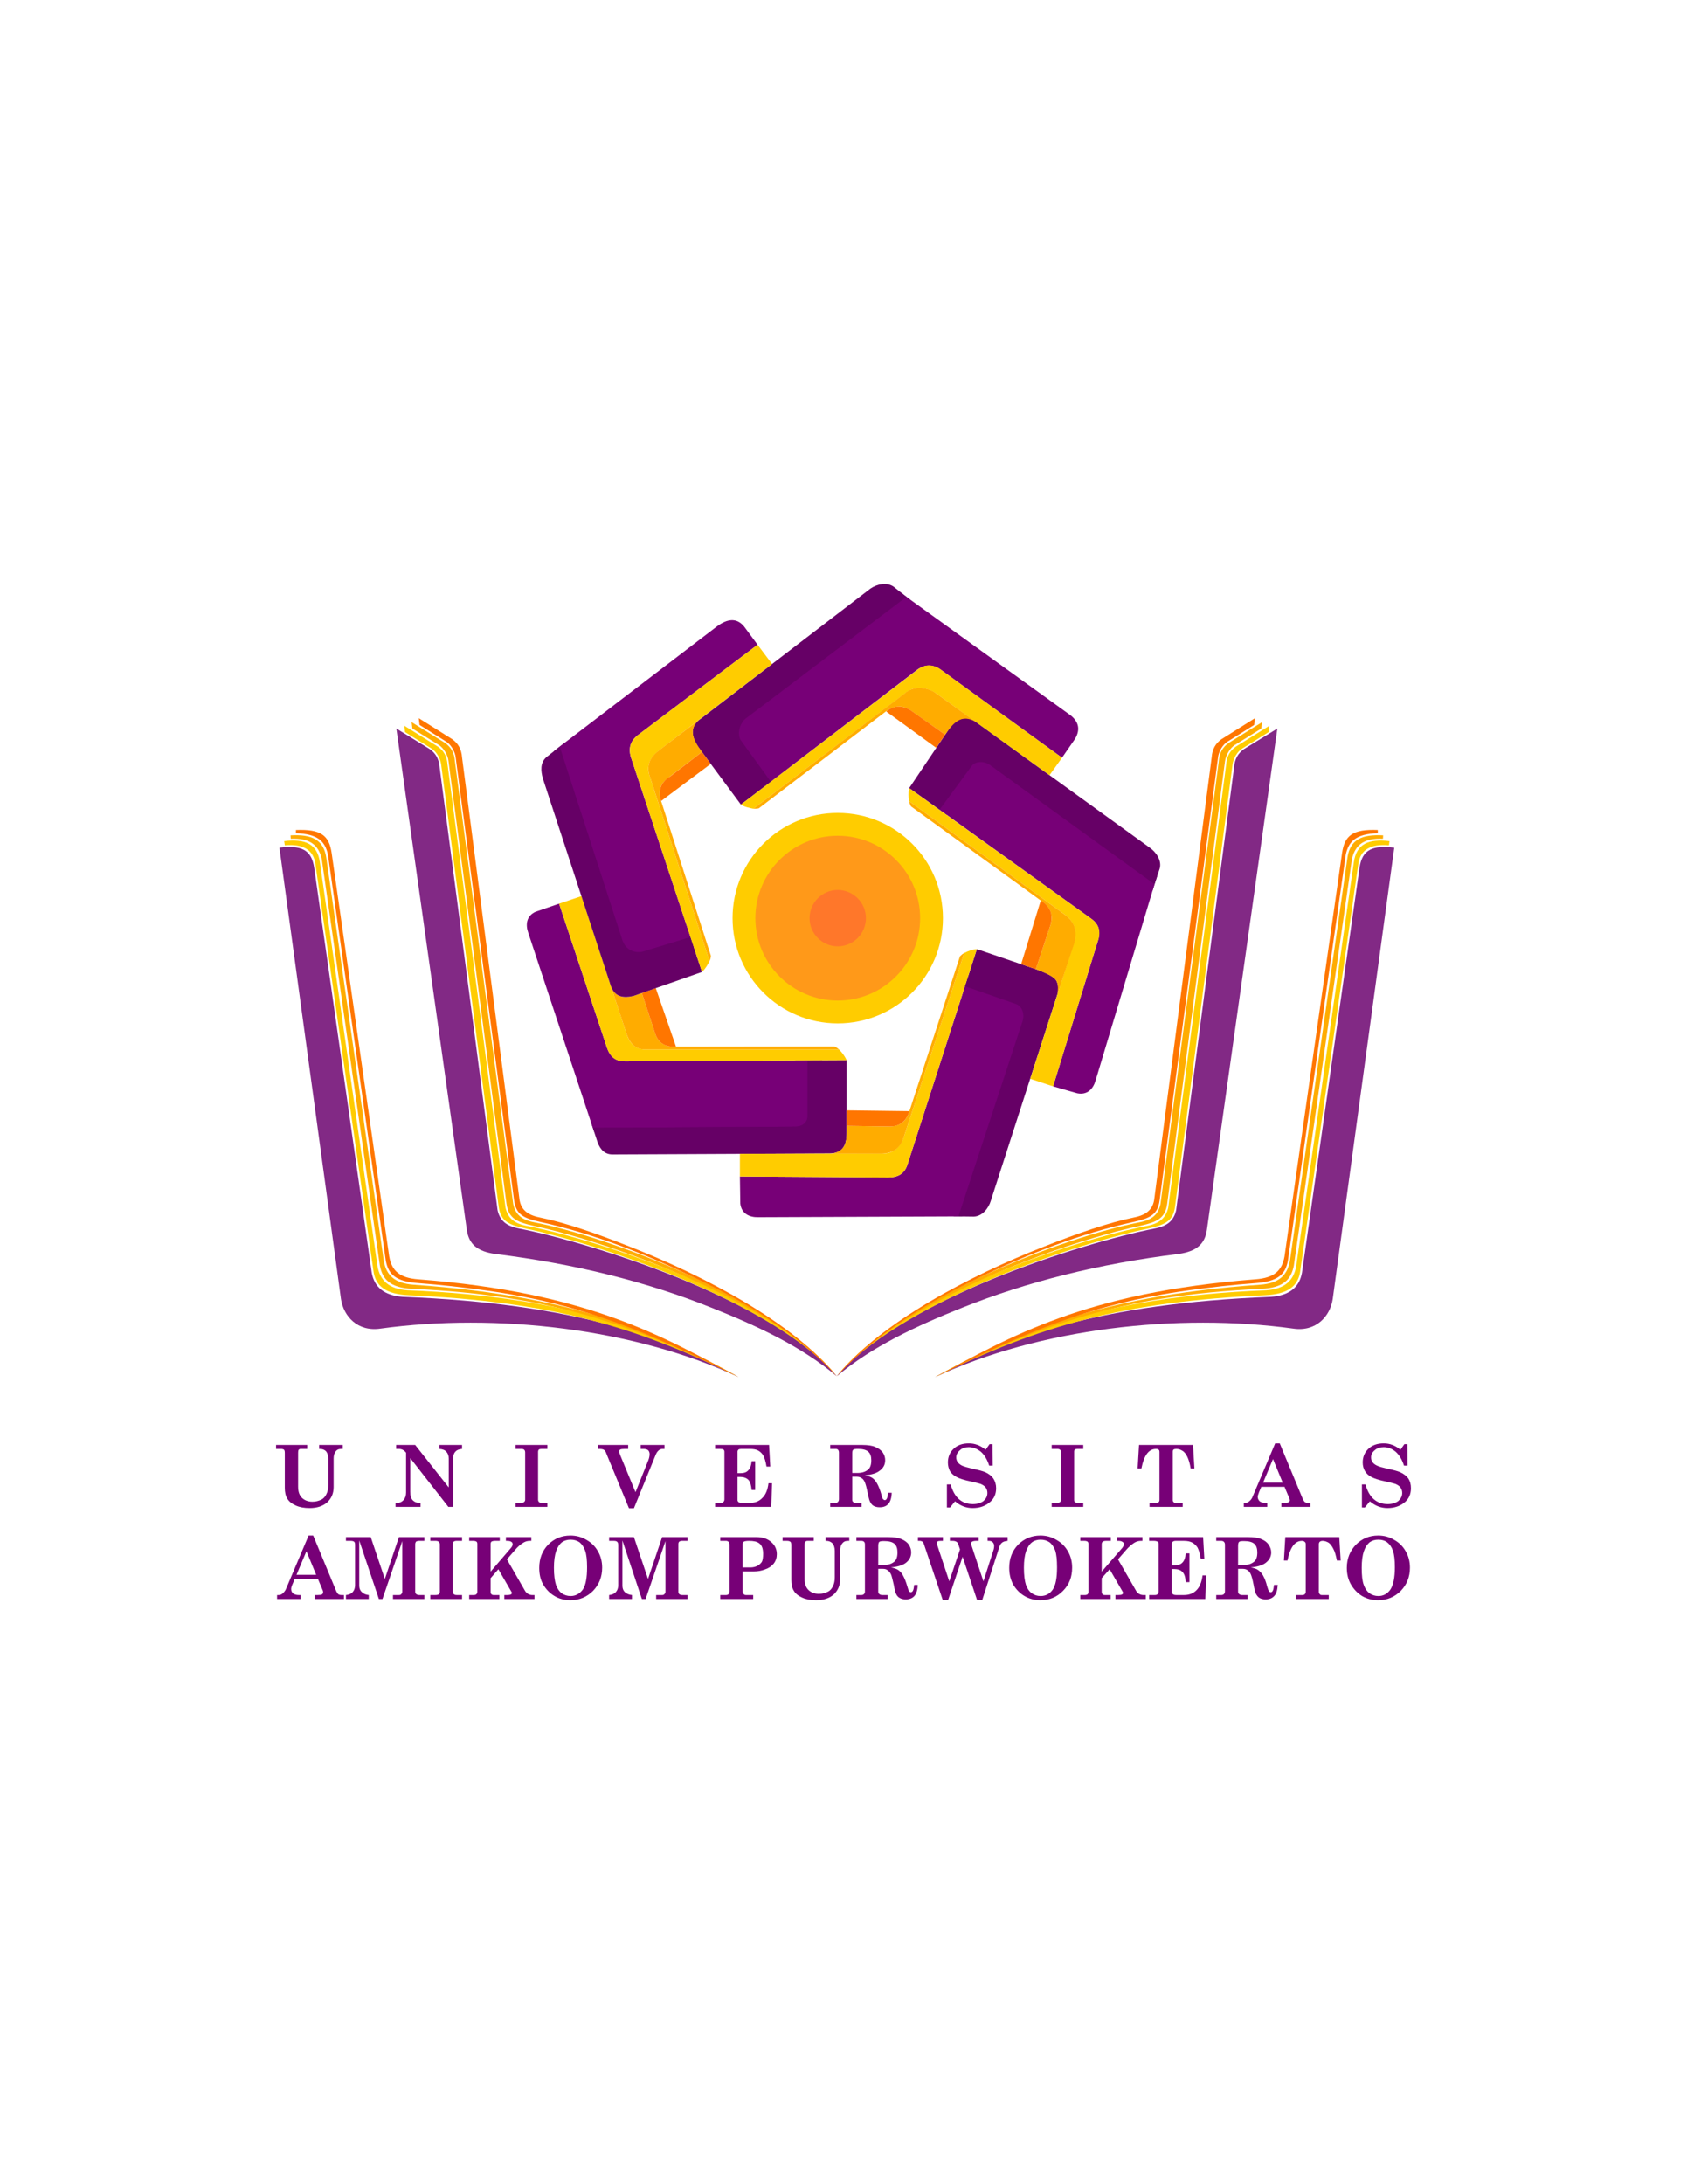 <?xml version="1.0" encoding="UTF-8"?>
<!DOCTYPE svg PUBLIC "-//W3C//DTD SVG 1.1//EN" "http://www.w3.org/Graphics/SVG/1.1/DTD/svg11.dtd">
<!-- Creator: CorelDRAW -->
<svg xmlns="http://www.w3.org/2000/svg" xml:space="preserve" width="8.5in" height="11in" version="1.1" style="shape-rendering:geometricPrecision; text-rendering:geometricPrecision; image-rendering:optimizeQuality; fill-rule:evenodd; clip-rule:evenodd"
viewBox="0 0 8500 11000"
 xmlns:xlink="http://www.w3.org/1999/xlink">
 <defs>
  <style type="text/css">
   <![CDATA[
    .fil0 {fill:#660066}
    .fil1 {fill:#770077}
    .fil7 {fill:#822985}
    .fil4 {fill:#FF7600}
    .fil6 {fill:#FF772A}
    .fil5 {fill:#FF9919}
    .fil3 {fill:#FFAC00}
    .fil2 {fill:#FFCC00}
    .fil8 {fill:#770077;fill-rule:nonzero}
   ]]>
  </style>
 </defs>
 <g id="Layer_x0020_1">
  <g id="Universitas_x0020_Amikom_x0020_Purwokerto_x0020_Logo_x0020__x005b_koleksilogo.com_x005d_.cdr">
   <polygon class="fil0" points="4880,4912 5167,5004 5225,5096 4848,6126 4805,6126 5092,5100 4852,4997 "/>
   <path class="fil0" d="M4922 4780l-60 187 259 90c29,11 44,53 29,92l-321 977 77 1c43,-1 75,-42 86,-79l335 -1038c6,-10 9,-56 -8,-76 -13,-16 -38,-29 -68,-41l-32 -12 -297 -101z"/>
   <path class="fil1" d="M4862 4967l-289 896c-15,48 -47,67 -99,67l-746 -5 2 137c6,50 46,69 90,68l1009 -4 321 -977c16,-39 0,-81 -29,-92l-259 -90z"/>
   <polygon class="fil0" points="2791,3783 2841,3744 3213,4750 3458,4658 3496,4771 3248,4853 3118,4793 "/>
   <polygon class="fil0" points="4007,5340 4142,5340 4142,5712 4010,5713 2994,5700 2975,5644 4007,5604 "/>
   <path class="fil1" d="M4069 5340l-917 5c-50,1 -79,-23 -95,-72l-240 -722 -119 41c-46,21 -51,65 -36,107l325 981 1012 -6c42,2 68,-17 70,-50l0 -284z"/>
   <path class="fil0" d="M4266 5339l-197 1 0 284c-2,31 -29,52 -70,50l-1012 6 24 73c15,40 39,62 78,61l1092 -5c58,-1 86,-34 85,-105l0 -365z"/>
   <path class="fil2" d="M2817 4551l113 -38 222 679c14,48 36,88 91,93l984 0c15,14 28,32 39,54l-1114 6c-47,1 -77,-17 -95,-72l-240 -722z"/>
   <path class="fil3" d="M3079 4969c20,47 54,58 98,50 17,-3 35,-11 57,-18l67 204c15,45 48,69 105,66l797 -1c9,3 17,9 24,15l-984 0c-48,-3 -75,-38 -91,-93l-73 -223z"/>
   <path class="fil4" d="M3234 5001l70 -25 102 295c-54,3 -89,-18 -105,-66l-67 -204z"/>
   <path class="fil2" d="M3728 5925l0 -114 719 -2c49,2 85,-26 105,-77l306 -932c19,-10 39,-18 64,-20l-349 1083c-14,45 -45,69 -105,67l-740 -5z"/>
   <path class="fil3" d="M4190 5810c30,-5 53,-18 65,-41 11,-24 12,-59 11,-99l216 3c47,0 84,-22 100,-77l255 -780c7,-7 13,-12 21,-16l-306 932c-23,68 -73,80 -131,78l-231 0z"/>
   <path class="fil4" d="M4266 5670l0 -78 316 4c-15,51 -50,78 -100,77l-216 -3z"/>
   <path class="fil2" d="M4221 4094c293,0 530,237 530,530 0,293 -237,530 -530,530 -293,0 -530,-237 -530,-530 0,-293 237,-530 530,-530z"/>
   <path class="fil5" d="M4221 4209c229,0 415,186 415,415 0,229 -186,415 -415,415 -229,0 -415,-186 -415,-415 0,-229 186,-415 415,-415z"/>
   <path class="fil0" d="M4581 3969l153 109 164 -221c20,-24 66,-26 97,1l822 595 26 -78c12,-41 -18,-84 -50,-106l-877 -634c-47,-33 -93,-21 -135,37l-200 297z"/>
   <polygon class="fil0" points="4944,3777 5830,4414 5807,4486 4936,3856 4769,4103 4708,4059 4879,3808 "/>
   <polygon class="fil0" points="3703,3741 3708,3610 4535,2981 4586,3020 3780,3666 3896,3927 3855,3958 "/>
   <path class="fil1" d="M4734 4078l763 548c41,29 50,65 34,115l-225 730 122 35c50,10 80,-22 92,-64l297 -989 -823 -596c-32,-27 -78,-24 -97,-1l-163 222z"/>
   <path class="fil2" d="M5306 5471l-115 -38 220 -684c20,-54 2,-107 -45,-142l-785 -572c-4,-20 -5,-42 0,-66l916 657c39,27 54,66 32,121l-223 724z"/>
   <path class="fil3" d="M5327 5010c5,-31 8,-65 -16,-84 -20,-16 -55,-31 -92,-45l74 -223c14,-45 3,-87 -44,-119l-659 -478c-5,-9 -7,-16 -9,-26l785 572c58,43 63,98 44,152l-83 251z"/>
   <path class="fil4" d="M5219 4881l-74 -25 99 -321c28,17 45,39 52,64 4,19 3,38 -3,59l-74 223z"/>
   <path class="fil0" d="M3733 4052l151 -115 -153 -211c-15,-26 -8,-82 27,-108l809 -612 -64 -51c-35,-25 -85,-13 -117,9l-856 656c-48,32 -53,80 -14,139l217 293z"/>
   <path class="fil1" d="M3884 3937l732 -560c39,-31 80,-34 122,-6l613 445 65 -94c31,-51 18,-94 -35,-129l-814 -587 -809 612c-5,4 -10,8 -13,13 -11,14 -17,29 -20,44 -3,17 -2,36 6,51l153 211z"/>
   <path class="fil2" d="M5351 3816l-63 88 -560 -404c-49,-37 -111,-50 -158,-16l-774 589c-20,-4 -42,-8 -63,-21l891 -680c37,-29 81,-29 124,6l603 438z"/>
   <path class="fil3" d="M4916 3635c-71,-40 -110,1 -154,65l-176 -124c-3,-2 -6,-4 -10,-6 -6,-3 -13,-6 -20,-8 -30,-9 -62,-1 -90,19l-643 490c-9,2 -17,2 -27,2l761 -580c22,-20 48,-28 73,-29 32,0 64,11 87,28l199 143z"/>
   <path class="fil4" d="M4762 3700l-45 66 -252 -183c43,-35 91,-31 133,1l164 116z"/>
   <path class="fil0" d="M3537 4895l-58 -176 -240 73c-47,12 -90,-16 -103,-58l-316 -974 -68 54c-31,28 -27,69 -17,106l338 1031c16,59 52,82 121,64l343 -120z"/>
   <path class="fil1" d="M3479 4719l-298 -899c-17,-48 -7,-87 33,-118l603 -455 -68 -92c-38,-46 -86,-38 -137,0l-792 605 316 975c8,24 23,41 42,51 15,7 38,13 62,6l239 -73z"/>
   <path class="fil2" d="M3817 3247l73 97 -560 428c-49,36 -76,77 -58,132l303 936c-9,18 -20,38 -38,55l-356 -1075c-10,-28 -11,-58 2,-83 8,-15 22,-29 39,-41l595 -449z"/>
   <path class="fil3" d="M3523 3625c-55,49 -33,98 14,162l-175 134c-38,29 -46,69 -31,113l251 780c-1,10 -3,17 -7,26l-299 -924c-26,-67 6,-108 48,-140l199 -151z"/>
   <path class="fil4" d="M3537 3787l44 60 -250 187c-19,-52 1,-98 46,-124l160 -123z"/>
   <path class="fil6" d="M4221 4482c78,0 142,64 142,142 0,78 -64,142 -142,142 -78,0 -142,-64 -142,-142 0,-78 64,-142 142,-142z"/>
   <path class="fil7" d="M1997 3669l169 104c29,21 46,49 49,91 98,744 195,1488 292,2231 12,53 45,80 109,92 366,72 1277,358 1600,744 -178,-150 -399,-253 -633,-346 -323,-129 -684,-220 -1089,-270 -89,-13 -132,-49 -142,-122l-355 -2524z"/>
   <path class="fil2" d="M2037 3655l169 105c29,20 46,48 49,91 97,743 195,1487 292,2231 12,53 44,80 108,92 367,71 1238,354 1561,757 -308,-360 -1142,-652 -1563,-743 -87,-19 -129,-36 -140,-108l-290 -2228c-3,-32 -25,-67 -47,-81l-135 -84 -4 -32z"/>
   <path class="fil3" d="M2074 3637l169 105c29,21 46,48 49,91 97,744 196,1487 294,2231 11,53 43,80 107,92 366,71 1199,377 1523,775 -105,-124 -267,-243 -451,-346 -358,-202 -799,-352 -1078,-412 -85,-19 -125,-38 -135,-111l-292 -2227c-3,-33 -25,-67 -47,-82l-135 -84 -4 -32z"/>
   <path class="fil4" d="M2110 3617l169 106c29,21 46,49 49,91 97,744 193,1488 290,2231 10,53 46,76 109,88 115,23 271,76 443,144 376,147 824,381 1046,654 -203,-221 -454,-370 -715,-495 -251,-122 -510,-223 -778,-282 -86,-19 -123,-37 -133,-110l-294 -2228c-3,-32 -25,-67 -48,-81l-134 -84 -4 -34z"/>
   <path class="fil7" d="M1408 4269c106,-12 161,6 175,101l290 2040c13,72 62,114 155,121 860,33 1328,201 1693,404 -525,-245 -1221,-324 -1804,-244 -115,17 -186,-62 -199,-149l-310 -2273z"/>
   <path class="fil2" d="M1432 4236c106,-12 167,13 180,108l290 2033c13,72 57,114 150,121 859,33 1304,234 1669,437 -525,-260 -956,-380 -1660,-412 -118,-5 -165,-46 -178,-113l-294 -2060c-10,-71 -63,-101 -154,-93l-3 -21z"/>
   <path class="fil3" d="M1464 4207c106,-6 167,21 180,113l290 2032c13,72 56,111 149,118 863,60 1262,263 1638,465 -525,-260 -936,-412 -1641,-444 -117,-5 -153,-50 -166,-117l-293 -2049c-17,-73 -64,-105 -156,-101l-1 -17z"/>
   <path class="fil4" d="M1491 4180c126,-5 167,27 180,116l290 2032c13,72 52,108 147,115 859,66 1237,290 1613,492 -436,-216 -774,-368 -1280,-437 -103,-14 -221,-28 -334,-36 -113,-8 -150,-44 -163,-112l-292 -2048c-15,-65 -50,-102 -161,-106l0 -16z"/>
   <path class="fil7" d="M6436 3669l-169 104c-29,21 -46,49 -49,91 -98,744 -195,1488 -292,2231 -12,53 -45,80 -109,92 -366,72 -1277,358 -1601,744 179,-150 400,-253 634,-346 323,-129 684,-220 1089,-270 89,-13 132,-49 142,-122l355 -2524z"/>
   <path class="fil2" d="M6396 3655l-169 105c-29,20 -46,48 -49,91 -97,743 -195,1487 -292,2231 -12,53 -45,80 -108,92 -367,71 -1238,354 -1562,757 309,-360 1143,-652 1564,-743 87,-19 129,-36 140,-108l290 -2228c3,-32 25,-67 47,-81l135 -84 4 -32z"/>
   <path class="fil3" d="M6359 3637l-169 105c-29,21 -46,48 -49,91 -98,744 -196,1487 -294,2231 -11,53 -43,80 -107,92 -366,71 -1199,377 -1524,775 106,-124 268,-243 452,-346 358,-202 799,-352 1078,-412 85,-19 125,-38 135,-111l291 -2227c4,-33 26,-67 48,-82l135 -84 4 -32z"/>
   <path class="fil4" d="M6323 3617l-169 106c-29,21 -46,49 -49,91 -97,744 -193,1488 -290,2231 -10,53 -46,76 -109,88 -115,23 -271,76 -443,144 -376,147 -824,381 -1047,654 204,-221 455,-370 715,-495 252,-122 511,-223 779,-282 86,-19 123,-37 133,-110l294 -2228c3,-32 25,-67 48,-81l134 -84 4 -34z"/>
   <path class="fil7" d="M7025 4269c-106,-12 -161,6 -175,101l-290 2040c-13,72 -62,114 -155,121 -860,33 -1328,201 -1693,404 525,-245 1221,-324 1804,-244 115,17 186,-62 199,-149l310 -2273z"/>
   <path class="fil2" d="M7001 4236c-106,-12 -167,13 -180,108l-290 2033c-13,72 -57,114 -150,121 -859,33 -1304,234 -1669,437 525,-260 956,-380 1660,-412 118,-5 165,-46 178,-113l294 -2060c10,-71 63,-101 154,-93l3 -21z"/>
   <path class="fil3" d="M6969 4207c-107,-6 -167,21 -180,113l-290 2032c-14,72 -56,111 -149,118 -863,60 -1262,263 -1638,465 525,-260 936,-412 1641,-444 117,-5 153,-50 166,-117l293 -2049c17,-73 64,-105 156,-101l1 -17z"/>
   <path class="fil4" d="M6942 4180c-126,-5 -167,27 -180,116l-290 2032c-13,72 -52,108 -148,115 -858,66 -1236,290 -1612,492 436,-216 774,-368 1279,-437 104,-14 222,-28 335,-36 113,-8 150,-44 163,-112l292 -2048c15,-65 50,-102 161,-106l0 -16z"/>
   <path class="fil8" d="M1391 7277l157 0 0 20 -32 0c-5,0 -8,1 -11,4 -2,3 -3,8 -3,14l0 172c0,25 6,43 19,56 13,13 31,20 53,20 17,0 32,-4 46,-11 10,-5 18,-14 24,-26 7,-13 10,-28 10,-47l0 -132c0,-17 -4,-29 -11,-38 -8,-8 -18,-12 -31,-12l-4 0 0 -20 119 0 0 20 -8 0c-13,0 -22,4 -29,14 -6,9 -9,20 -9,34l0 144c0,32 -11,57 -32,77 -22,19 -51,29 -89,29 -27,0 -50,-4 -70,-13 -20,-9 -34,-20 -42,-34 -9,-14 -13,-32 -13,-55l0 -175c0,-8 -1,-14 -4,-17 -4,-3 -9,-4 -17,-4l-23 0 0 -20zm605 0l96 0 169 214 0 -146c0,-14 -4,-25 -12,-34 -8,-9 -20,-13 -35,-14l0 -20 114 0 0 20c-16,1 -27,6 -34,14 -7,8 -11,19 -11,34l0 244 -24 0 -192 -246 0 170c0,20 4,34 13,43 9,9 20,13 33,13l6 0 0 20 -126 0 0 -20 9 0c12,0 23,-5 31,-14 9,-10 13,-23 13,-38l0 -201c-10,-13 -22,-19 -36,-19l-14 0 0 -20zm602 0l160 0 0 20 -29 0c-6,0 -11,1 -14,3 -2,3 -4,6 -4,11l0 242c0,5 2,9 5,12 3,3 9,4 16,4l26 0 0 20 -160 0 0 -20 25 0c8,0 14,-1 17,-4 4,-3 6,-7 6,-12l0 -239c0,-6 -2,-10 -5,-13 -3,-3 -8,-4 -15,-4l-28 0 0 -20zm414 0l153 0 0 20 -17 0c-11,0 -19,1 -23,3 -3,2 -5,5 -5,9 0,3 1,9 4,17l78 189 65 -162c4,-11 6,-21 6,-30 0,-9 -3,-15 -8,-20 -5,-4 -13,-6 -23,-6l-14 0 0 -20 120 0 0 20 -9 0c-8,0 -15,2 -21,8 -6,5 -12,14 -17,28l-107 263 -25 0 -114 -276c-3,-10 -8,-16 -13,-19 -5,-3 -13,-4 -24,-4l-6 0 0 -20zm591 0l272 0 6 109 -19 0c-4,-26 -10,-44 -16,-56 -7,-11 -15,-19 -26,-25 -11,-6 -25,-8 -42,-8l-43 0c-6,0 -11,1 -14,3 -3,3 -5,7 -5,11l0 108 15 0c17,0 30,-4 39,-14 10,-9 15,-25 17,-46l18 0 0 145 -18 0c-2,-24 -7,-41 -16,-51 -10,-10 -24,-15 -42,-15l-13 0 0 116c0,5 2,8 5,11 4,3 11,4 19,4l38 0c26,0 47,-8 63,-25 17,-16 27,-41 31,-74l18 0 -4 119 -283 0 0 -20 28 0c6,0 11,-1 14,-5 3,-3 5,-7 5,-13l0 -240c0,-5 -2,-9 -5,-11 -3,-2 -9,-3 -18,-3l-24 0 0 -20zm580 0l163 0c26,0 48,3 64,10 17,7 29,16 38,28 8,12 12,25 12,39 0,23 -10,41 -31,55 -15,11 -39,18 -72,21 16,3 29,7 38,13 9,6 16,15 23,26 9,16 16,34 22,55 3,14 6,22 9,26 3,3 6,5 9,5 9,0 15,-12 16,-37l19 0c-1,26 -7,45 -17,56 -11,12 -25,17 -44,17 -13,0 -24,-3 -32,-8 -8,-5 -14,-14 -18,-24 -3,-6 -6,-20 -11,-43 -5,-26 -10,-43 -14,-52 -4,-9 -9,-16 -16,-20 -7,-5 -15,-7 -24,-7l-23 0 0 115c0,5 1,9 4,12 4,3 9,5 15,5l28 0 0 20 -158 0 0 -20 25 0c6,0 11,-1 14,-5 3,-3 5,-8 5,-14l0 -235c0,-6 -2,-11 -5,-14 -2,-3 -7,-4 -12,-4l-27 0 0 -20zm111 141l26 0c23,0 42,-6 55,-18 10,-9 15,-24 15,-46 0,-20 -5,-34 -15,-43 -10,-9 -27,-14 -51,-14 -14,0 -22,1 -25,4 -4,3 -5,10 -5,19l0 98zm672 -117l20 -28 15 0 1 108 -18 0c-10,-31 -24,-54 -42,-70 -19,-15 -39,-23 -61,-23 -18,0 -34,5 -45,16 -12,10 -18,22 -18,36 0,8 2,16 7,23 5,7 12,13 22,18 11,5 29,10 54,16 31,6 51,12 63,17 18,8 32,19 41,32 9,14 14,30 14,49 0,29 -10,52 -30,69 -24,21 -53,31 -88,31 -33,0 -62,-11 -89,-34l-25 31 -16 0 0 -116 19 0c18,66 56,99 112,99 23,0 41,-6 54,-16 12,-11 19,-24 19,-40 0,-11 -3,-20 -9,-28 -5,-7 -14,-13 -26,-18 -6,-2 -22,-6 -48,-12 -34,-7 -59,-15 -73,-23 -15,-8 -26,-18 -33,-30 -6,-12 -10,-26 -10,-43 0,-28 10,-51 29,-69 19,-18 44,-27 77,-27 30,0 59,11 84,32zm333 -24l159 0 0 20 -29 0c-6,0 -10,1 -13,3 -3,3 -4,6 -4,11l0 242c0,5 1,9 4,12 4,3 9,4 17,4l25 0 0 20 -159 0 0 -20 24 0c9,0 15,-1 18,-4 3,-3 5,-7 5,-12l0 -239c0,-6 -1,-10 -5,-13 -3,-3 -8,-4 -14,-4l-28 0 0 -20zm440 0l272 0 7 118 -19 0c-4,-25 -10,-45 -17,-59 -7,-14 -15,-25 -25,-30 -9,-6 -19,-9 -30,-9 -6,0 -11,1 -14,3 -3,3 -4,7 -4,12l0 241c0,5 1,9 4,12 3,3 6,4 11,4l35 0 0 20 -167 0 0 -20 34 0c5,0 9,-1 12,-4 3,-3 4,-7 4,-12l0 -240c0,-6 -1,-10 -4,-12 -3,-3 -8,-4 -14,-4 -36,0 -60,32 -73,98l-19 0 7 -118zm709 -8l116 280c4,8 7,13 11,16 4,3 10,4 16,4l12 0 0 20 -147 0 0 -20 14 0c11,0 18,-1 22,-3 5,-3 7,-6 7,-10 0,-3 -1,-7 -3,-11l-24 -57 -117 0 -11 26c-4,11 -7,19 -7,24 0,10 4,17 10,23 7,5 16,8 28,8l10 0 0 20 -118 0 0 -20 6 0c8,0 15,-2 20,-7 9,-7 15,-15 19,-26l113 -267 23 0zm-34 79l-50 119 99 0 -49 -119zm642 -47l20 -28 15 0 1 108 -18 0c-10,-31 -24,-54 -42,-70 -18,-15 -38,-23 -60,-23 -19,0 -34,5 -46,16 -12,10 -18,22 -18,36 0,8 3,16 7,23 5,7 12,13 23,18 10,5 28,10 54,16 30,6 51,12 62,17 19,8 32,19 42,32 9,14 13,30 13,49 0,29 -10,52 -29,69 -24,21 -54,31 -89,31 -33,0 -62,-11 -89,-34l-25 31 -15 0 0 -116 18 0c18,66 56,99 112,99 23,0 41,-6 54,-16 12,-11 19,-24 19,-40 0,-11 -3,-20 -9,-28 -5,-7 -14,-13 -26,-18 -6,-2 -22,-6 -48,-12 -34,-7 -58,-15 -73,-23 -15,-8 -25,-18 -32,-30 -7,-12 -11,-26 -11,-43 0,-28 10,-51 29,-69 19,-18 45,-27 77,-27 31,0 59,11 84,32z"/>
   <path class="fil8" d="M1578 7733l116 280c4,8 7,13 11,16 4,3 10,4 16,4l12 0 0 20 -147 0 0 -20 14 0c11,0 18,-1 22,-3 4,-3 6,-6 6,-10 0,-3 0,-7 -2,-11l-24 -57 -117 0 -11 26c-5,11 -7,19 -7,24 0,10 3,17 10,23 7,5 16,8 28,8l10 0 0 20 -119 0 0 -20 7 0c8,0 14,-2 20,-7 8,-7 15,-15 19,-26l113 -267 23 0zm-34 79l-50 119 99 0 -49 -119zm199 -71l125 0 71 211 71 -211 128 0 0 19 -27 0c-7,0 -12,2 -15,4 -2,3 -4,7 -4,13l0 239c0,6 2,10 5,12 4,4 10,5 17,5l24 0 0 20 -158 0 0 -20 30 0c5,0 10,-1 12,-5 3,-3 5,-7 5,-12l0 -255 -100 292 -18 0 -99 -295 0 228c0,13 4,24 13,32 8,8 20,14 35,15l0 20 -115 0 0 -20c14,-1 26,-6 34,-15 8,-9 12,-21 12,-35l0 -201c0,-9 -1,-14 -4,-17 -3,-3 -9,-5 -17,-5l-25 0 0 -19zm425 0l160 0 0 19 -29 0c-6,0 -11,2 -13,4 -3,3 -5,6 -5,11l0 241c0,6 2,10 5,12 4,4 9,5 16,5l26 0 0 20 -160 0 0 -20 25 0c8,0 14,-1 18,-4 3,-3 5,-7 5,-13l0 -238c0,-6 -2,-10 -5,-13 -3,-3 -8,-5 -15,-5l-28 0 0 -19zm196 0l154 0 0 19 -25 0c-8,0 -14,2 -17,4 -3,3 -4,7 -4,13l0 138 102 -119c6,-7 9,-13 9,-19 0,-5 -2,-9 -5,-11 -5,-4 -12,-6 -21,-6l-8 0 0 -19 128 0 0 19 -8 0c-12,0 -22,3 -32,9 -15,9 -29,21 -43,38l-40 46 92 160c4,6 9,11 14,14 7,4 14,6 21,6l12 0 0 20 -152 0 0 -20 15 0c8,0 14,-1 18,-3 4,-2 5,-5 5,-8 0,-2 0,-3 -2,-5l-66 -114 -39 45 0 69c0,5 1,9 4,12 3,3 7,4 12,4l28 0 0 20 -152 0 0 -20 22 0c6,0 11,-1 14,-4 3,-3 5,-7 5,-12l0 -242c0,-5 -1,-8 -4,-11 -3,-2 -8,-4 -15,-4l-22 0 0 -19zm510 -8c29,0 56,7 81,22 25,14 44,33 58,58 14,24 21,52 21,82 0,47 -16,86 -46,117 -31,31 -69,47 -114,47 -30,0 -57,-7 -80,-21 -24,-14 -43,-34 -57,-58 -14,-24 -20,-52 -20,-84 0,-47 15,-86 45,-117 30,-30 67,-46 112,-46zm1 21c-17,0 -31,4 -44,13 -12,10 -22,24 -29,45 -7,20 -11,48 -11,84 0,37 4,66 10,85 7,20 17,34 29,43 13,9 28,14 45,14 25,0 45,-11 61,-32 15,-22 22,-59 22,-113 0,-37 -3,-65 -10,-84 -6,-18 -16,-32 -28,-42 -13,-9 -28,-13 -45,-13zm194 -13l125 0 71 211 71 -211 128 0 0 19 -28 0c-7,0 -11,2 -14,4 -3,3 -4,7 -4,13l0 239c0,6 2,10 4,12 5,4 10,5 17,5l25 0 0 20 -158 0 0 -20 30 0c5,0 9,-1 12,-5 3,-3 5,-7 5,-12l0 -255 -100 292 -19 0 -98 -295 0 228c0,13 4,24 12,32 9,8 21,14 36,15l0 20 -115 0 0 -20c14,-1 26,-6 34,-15 8,-9 12,-21 12,-35l0 -201c0,-9 -2,-14 -5,-17 -3,-3 -8,-5 -17,-5l-24 0 0 -19zm560 0l183 0c30,0 55,8 74,25 19,16 28,37 28,61 0,18 -5,34 -16,48 -11,13 -25,23 -44,29 -18,7 -36,10 -54,10l-58 0 0 101c0,6 2,10 5,13 3,4 7,5 12,5l36 0 0 20 -166 0 0 -20 28 0c6,0 11,-1 14,-5 3,-3 5,-7 5,-13l0 -237c0,-6 -2,-10 -5,-13 -3,-3 -7,-5 -12,-5l-30 0 0 -19zm113 153l39 0c13,0 25,-3 35,-8 11,-6 18,-13 23,-21 4,-8 6,-22 6,-40 0,-25 -6,-43 -20,-53 -10,-8 -27,-12 -51,-12 -14,0 -23,2 -26,4 -4,2 -6,6 -6,12l0 118zm201 -153l157 0 0 19 -32 0c-5,0 -8,2 -11,5 -2,3 -3,8 -3,14l0 172c0,25 6,43 19,56 13,13 31,20 53,20 17,0 32,-4 46,-11 10,-5 18,-14 24,-26 7,-13 10,-28 10,-47l0 -132c0,-17 -4,-29 -11,-38 -8,-8 -18,-13 -31,-13l-4 0 0 -19 119 0 0 19 -8 0c-13,0 -22,5 -29,15 -6,9 -9,20 -9,34l0 144c0,32 -11,57 -32,77 -22,19 -51,29 -89,29 -27,0 -50,-4 -70,-13 -20,-9 -34,-20 -42,-34 -9,-14 -13,-32 -13,-55l0 -175c0,-8 -1,-14 -4,-17 -4,-3 -9,-5 -17,-5l-23 0 0 -19zm372 0l162 0c27,0 48,3 65,10 16,7 29,16 37,28 8,12 12,25 12,39 0,23 -10,41 -30,55 -16,11 -40,18 -72,21 16,3 28,7 37,13 9,6 17,15 23,26 9,16 16,34 22,55 4,14 7,22 9,26 3,3 6,5 9,5 10,0 15,-12 17,-37l18 0c-1,26 -7,45 -17,56 -10,11 -25,17 -43,17 -14,0 -24,-3 -32,-8 -9,-5 -15,-14 -19,-24 -2,-6 -6,-20 -10,-43 -6,-26 -10,-43 -14,-52 -5,-9 -10,-16 -17,-20 -6,-5 -14,-7 -24,-7l-23 0 0 115c0,5 2,9 5,12 4,3 9,5 14,5l29 0 0 20 -158 0 0 -20 24 0c6,0 11,-1 14,-5 4,-3 5,-8 5,-14l0 -235c0,-6 -1,-11 -4,-14 -3,-3 -7,-5 -13,-5l-26 0 0 -19zm110 141l26 0c24,0 42,-6 56,-18 10,-9 15,-24 15,-46 0,-20 -5,-34 -15,-43 -10,-9 -27,-14 -52,-14 -13,0 -21,1 -25,4 -3,3 -5,10 -5,19l0 98zm200 -141l126 0 0 19 -12 0c-7,0 -12,1 -15,3 -3,2 -4,5 -4,8 0,3 0,5 2,9l61 184 54 -161 -9 -27c-2,-5 -5,-9 -8,-11 -5,-3 -11,-5 -19,-5l-15 0 0 -19 145 0 0 19 -14 0c-9,0 -16,2 -19,4 -4,2 -5,5 -5,10 0,2 0,4 1,6l61 184 52 -162c1,-5 2,-10 2,-15 0,-8 -2,-15 -7,-20 -4,-4 -10,-7 -18,-7l-8 0 0 -19 101 0 0 19c-11,1 -20,3 -27,8 -7,5 -12,13 -15,23l-86 267 -26 0 -73 -218 -73 218 -27 0 -95 -282c-2,-6 -4,-10 -7,-12 -4,-2 -8,-4 -13,-4l-10 0 0 -19zm617 -8c29,0 56,7 81,22 25,14 44,33 58,58 14,24 21,52 21,82 0,47 -15,86 -46,117 -30,31 -68,47 -114,47 -30,0 -56,-7 -80,-21 -24,-14 -43,-34 -57,-58 -13,-24 -20,-52 -20,-84 0,-47 15,-86 45,-117 30,-30 68,-46 112,-46zm1 21c-16,0 -31,4 -43,13 -13,10 -22,24 -30,45 -7,20 -11,48 -11,84 0,37 4,66 10,85 7,20 17,34 30,43 12,9 27,14 44,14 26,0 46,-11 61,-32 15,-22 22,-59 22,-113 0,-37 -3,-65 -9,-84 -7,-18 -16,-32 -29,-42 -13,-9 -28,-13 -45,-13zm200 -13l154 0 0 19 -25 0c-8,0 -13,2 -16,4 -3,3 -5,7 -5,13l0 138 103 -119c6,-7 8,-13 8,-19 0,-5 -1,-9 -5,-11 -5,-4 -12,-6 -20,-6l-9 0 0 -19 128 0 0 19 -8 0c-11,0 -22,3 -32,9 -14,9 -29,21 -43,38l-40 46 92 160c4,6 9,11 14,14 7,4 14,6 21,6l13 0 0 20 -153 0 0 -20 15 0c9,0 15,-1 18,-3 4,-2 6,-5 6,-8 0,-2 -1,-3 -2,-5l-66 -114 -40 45 0 69c0,5 2,9 4,12 3,3 7,4 12,4l29 0 0 20 -153 0 0 -20 22 0c7,0 11,-1 15,-4 3,-3 4,-7 4,-12l0 -242c0,-5 -1,-8 -4,-11 -3,-2 -8,-4 -15,-4l-22 0 0 -19zm347 0l272 0 6 109 -18 0c-4,-26 -10,-44 -16,-56 -7,-11 -16,-19 -26,-25 -11,-6 -25,-9 -42,-9l-43 0c-7,0 -11,2 -14,4 -3,3 -5,7 -5,11l0 108 15 0c17,0 30,-4 39,-14 9,-9 15,-25 16,-46l19 0 0 145 -19 0c-1,-24 -6,-41 -16,-51 -9,-10 -23,-15 -42,-15l-12 0 0 116c0,5 2,8 5,10 4,4 11,5 19,5l38 0c25,0 47,-8 63,-25 16,-16 26,-41 30,-74l19 0 -5 119 -283 0 0 -20 28 0c7,0 11,-1 15,-5 3,-3 5,-7 5,-13l0 -240c0,-5 -2,-9 -5,-11 -4,-2 -10,-4 -18,-4l-25 0 0 -19zm338 0l163 0c26,0 48,3 64,10 17,7 29,16 37,28 8,12 13,25 13,39 0,23 -11,41 -31,55 -16,11 -40,18 -72,21 16,3 29,7 37,13 9,6 17,15 24,26 9,16 16,34 21,55 4,14 7,22 10,26 2,3 5,5 9,5 9,0 14,-12 16,-37l19 0c-2,26 -7,45 -18,56 -10,11 -24,17 -43,17 -13,0 -24,-3 -32,-8 -8,-5 -14,-14 -19,-24 -2,-6 -6,-20 -10,-43 -5,-26 -10,-43 -14,-52 -4,-9 -10,-16 -16,-20 -7,-5 -15,-7 -25,-7l-23 0 0 115c0,5 2,9 5,12 4,3 9,5 15,5l28 0 0 20 -158 0 0 -20 24 0c7,0 11,-1 15,-5 3,-3 5,-8 5,-14l0 -235c0,-6 -2,-11 -5,-14 -3,-3 -7,-5 -13,-5l-26 0 0 -19zm110 141l27 0c23,0 41,-6 55,-18 10,-9 15,-24 15,-46 0,-20 -5,-34 -15,-43 -10,-9 -27,-14 -52,-14 -13,0 -21,1 -25,4 -3,3 -5,10 -5,19l0 98zm238 -141l272 0 7 118 -19 0c-5,-25 -10,-45 -18,-59 -7,-14 -15,-25 -24,-31 -9,-5 -19,-9 -30,-9 -7,0 -11,2 -14,4 -3,3 -5,7 -5,12l0 241c0,5 2,9 5,12 2,3 6,4 10,4l35 0 0 20 -166 0 0 -20 33 0c5,0 9,-1 12,-4 3,-3 5,-7 5,-12l0 -240c0,-6 -2,-10 -5,-12 -3,-3 -7,-5 -14,-5 -36,0 -60,33 -73,99l-18 0 7 -118zm468 -8c29,0 56,7 81,22 25,14 44,33 58,58 14,24 21,52 21,82 0,47 -16,86 -46,117 -31,31 -69,47 -114,47 -30,0 -57,-7 -81,-21 -23,-14 -42,-34 -56,-58 -14,-24 -21,-52 -21,-84 0,-47 16,-86 46,-117 30,-30 67,-46 112,-46zm1 21c-17,0 -31,4 -44,13 -12,10 -22,24 -29,45 -7,20 -11,48 -11,84 0,37 3,66 10,85 7,20 17,34 29,43 13,9 28,14 45,14 25,0 45,-11 60,-32 15,-22 23,-59 23,-113 0,-37 -3,-65 -10,-84 -6,-18 -16,-32 -29,-42 -12,-9 -27,-13 -44,-13z"/>
  </g>
 </g>
</svg>
